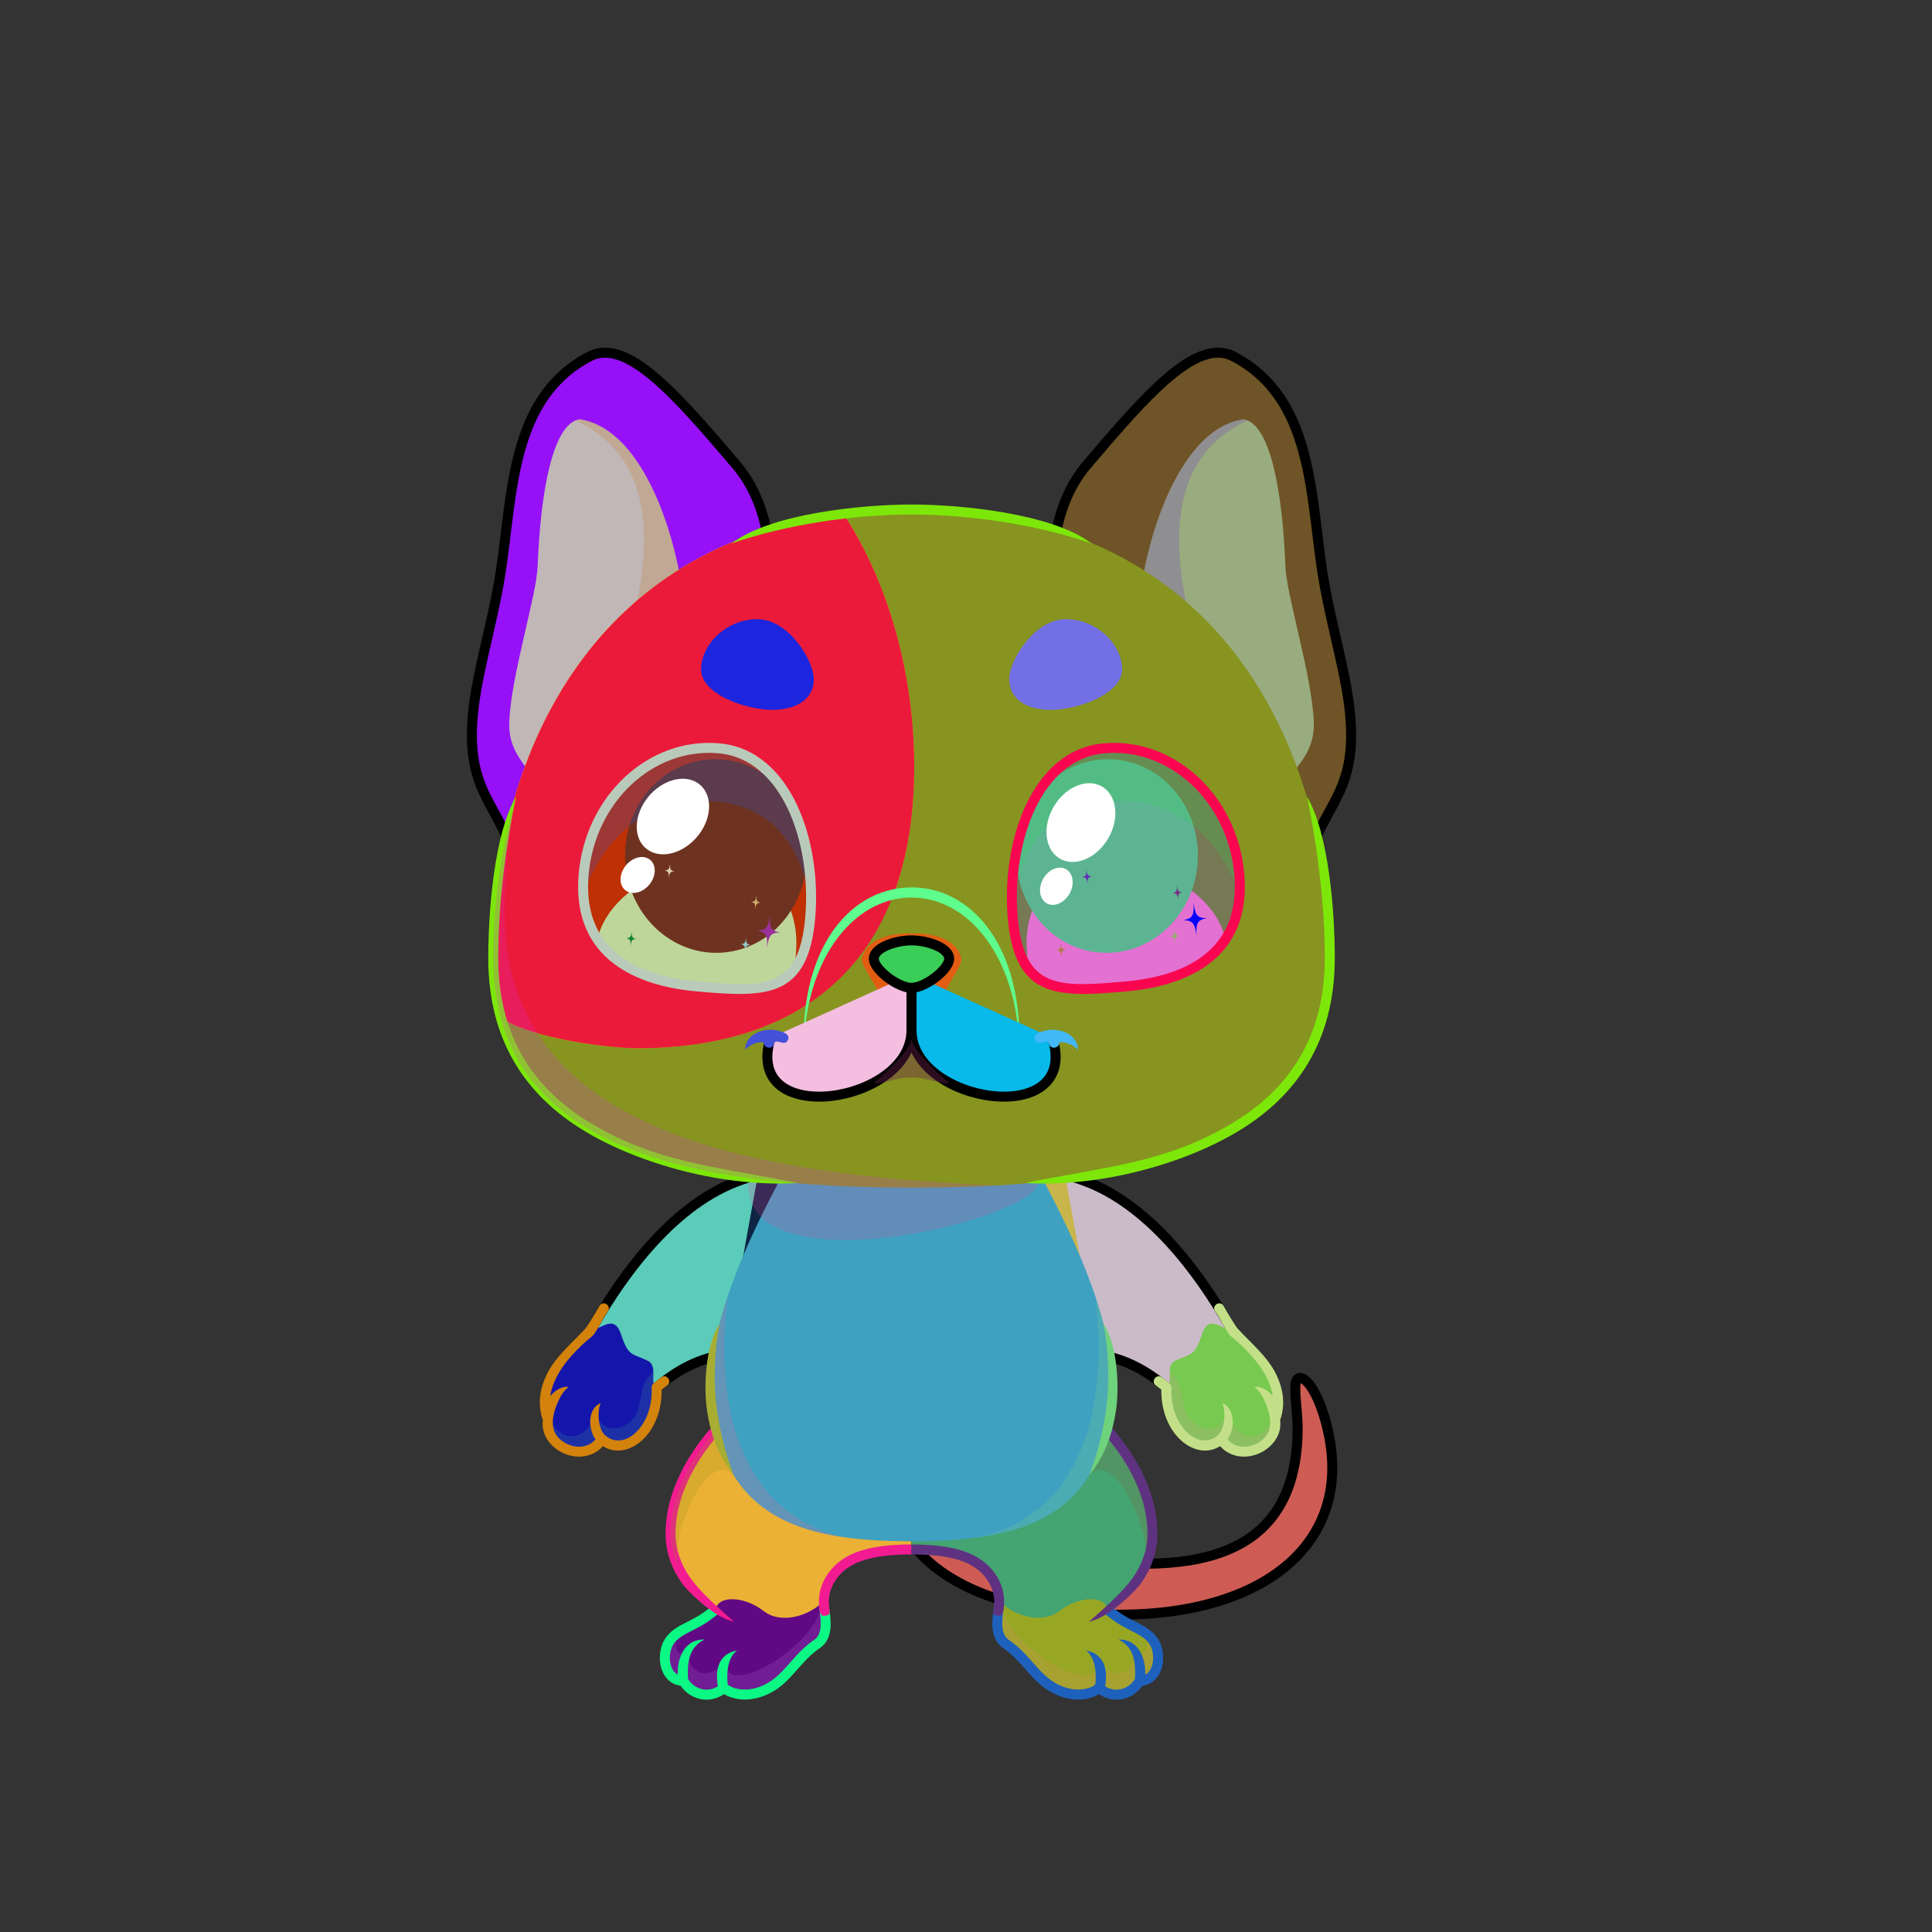 <?xml version="1.0" encoding="UTF-8"?><!DOCTYPE svg PUBLIC "-//W3C//DTD SVG 1.1//EN" "http://www.w3.org/Graphics/SVG/1.1/DTD/svg11.dtd"><!-- Creator: CorelDRAW 2018 (64-Bit) --><svg xmlns="http://www.w3.org/2000/svg" xmlns:xlink="http://www.w3.org/1999/xlink" xml:space="preserve" width="290mm" height="290mm" version="1.1" style="shape-rendering:geometricPrecision; text-rendering:geometricPrecision; image-rendering:optimizeQuality; fill-rule:evenodd; clip-rule:evenodd" viewBox="0 0 29000 29000">
 <rect x="0" y="0" width="29000" height="29000" fill="#333333" stroke="none"/>
 <defs>
  <style type="text/css">
   <![CDATA[
    .str0 {stroke:black;stroke-width:150;stroke-miterlimit:22.926}
    .str3 {stroke:black;stroke-width:150;stroke-linecap:round;stroke-linejoin:round;stroke-miterlimit:22.926}
    .str1 {stroke:black;stroke-width:150;stroke-linecap:round;stroke-linejoin:round;stroke-miterlimit:2.613}
    .str2 {stroke:black;stroke-width:150;stroke-linecap:round;stroke-linejoin:round;stroke-miterlimit:22.926}
    .fil2 {fill:none}
    .fil20 {fill:black}
    .fil23 {fill:#2B2929}
    .fil3 {fill:#FDFDFD}
    .fil34 {fill:white}
    .fil4 {fill:black;fill-rule:nonzero}
    .fil27 {fill:black;fill-rule:nonzero}
    .fil35 {fill:black;fill-rule:nonzero}
    .fil1 {fill:black;fill-opacity:0.2}
    .fil21 {fill:black;fill-opacity:0.2}
    .fil17 {fill:black;fill-opacity:0.2}
    .fil13 {fill:#A40E0D;fill-opacity:0.2}
    .fil33 {fill:black;fill-opacity:0.2}
    .fil25 {fill:black;fill-rule:nonzero;fill-opacity:0.2}
    .fil28 {fill:black;fill-opacity:0.4}
    .fil5 {fill:url(#id0)}
    .fil18 {fill:url(#id1)}
    .fil6 {fill:url(#id2)}
    .fil11 {fill:url(#id3)}
    .fil22 {fill:url(#id4)}
    .fil14 {fill:url(#id5)}
    .fil9 {fill:url(#id6)}
    .fil7 {fill:url(#id7)}
    .fil10 {fill:url(#id8)}
    .fil19 {fill:url(#id9)}
    .fil15 {fill:url(#id10)}
    .fil0 {fill:url(#id11)}
    .fil8 {fill:url(#id12)}
    .fil37 {fill:url(#id13)}
    .fil16 {fill:url(#id14)}
    .fil12 {fill:url(#id15)}
    .fil31 {fill:url(#id16)}
    .fil29 {fill:url(#id17)}
    .fil30 {fill:url(#id18)}
    .fil36 {fill:url(#id19)}
    .fil38 {fill:url(#id20)}
    .fil32 {fill:url(#id21)}
    .fil26 {fill:url(#id22);fill-rule:nonzero}
    .fil24 {fill:url(#id23);fill-rule:nonzero}
   ]]>
  </style>
  <linearGradient id="id0" gradientUnits="userSpaceOnUse" x1="11873.49" y1="21188.22" x2="11873.49" y2="24284.09">
   <stop offset="0" style="stop-opacity:1; stop-color:#ACAFB3"/>
   <stop offset="0.502" style="stop-opacity:1; stop-color:#E1E8ED"/>
   <stop offset="1" style="stop-opacity:1; stop-color:#FEFEFE"/>
  </linearGradient>
  <linearGradient id="id1" gradientUnits="userSpaceOnUse" x1="13682.26" y1="17825.02" x2="13682.26" y2="7648.1">
   <stop offset="0" style="stop-opacity:1; stop-color:#ACAFB3"/>
   <stop offset="0.251" style="stop-opacity:1; stop-color:#E1E8ED"/>
   <stop offset="1" style="stop-opacity:1; stop-color:#FEFEFE"/>
  </linearGradient>
  <linearGradient id="id2" gradientUnits="userSpaceOnUse" xlink:href="#id0" x1="15490.35" y1="21188.22" x2="15490.34" y2="24284.09">
  </linearGradient>
  <linearGradient id="id3" gradientUnits="userSpaceOnUse" x1="15840.09" y1="6555.35" x2="19136.3" y2="8966.63">
   <stop offset="0" style="stop-opacity:1; stop-color:#E1E8ED"/>
   <stop offset="1" style="stop-opacity:1; stop-color:#9D9FA3"/>
  </linearGradient>
  <linearGradient id="id4" gradientUnits="userSpaceOnUse" x1="13683.66" y1="16461.29" x2="13683.66" y2="14010.88">
   <stop offset="0" style="stop-opacity:1; stop-color:#CED4D8"/>
   <stop offset="0.459" style="stop-opacity:1; stop-color:#AAB1B5"/>
   <stop offset="1" style="stop-opacity:1; stop-color:#E4EAEF"/>
  </linearGradient>
  <linearGradient id="id5" gradientUnits="userSpaceOnUse" x1="7098.25" y1="11137.29" x2="11634.34" y2="7040.04">
   <stop offset="0" style="stop-opacity:1; stop-color:#423F3D"/>
   <stop offset="1" style="stop-opacity:1; stop-color:#9D9FA3"/>
  </linearGradient>
  <linearGradient id="id6" gradientUnits="userSpaceOnUse" xlink:href="#id0" x1="13681.92" y1="17674.47" x2="13681.92" y2="23134.87">
  </linearGradient>
  <linearGradient id="id7" gradientUnits="userSpaceOnUse" xlink:href="#id0" x1="16681.07" y1="17708.66" x2="16681.07" y2="20937.23">
  </linearGradient>
  <linearGradient id="id8" gradientUnits="userSpaceOnUse" x1="15849.33" y1="11465.91" x2="20147.12" y2="6711.42">
   <stop offset="0" style="stop-opacity:1; stop-color:#ACAFB3"/>
   <stop offset="0.329" style="stop-opacity:1; stop-color:#E1E8ED"/>
   <stop offset="1" style="stop-opacity:1; stop-color:#FEFEFE"/>
  </linearGradient>
  <linearGradient id="id9" gradientUnits="userSpaceOnUse" xlink:href="#id5" x1="8174.92" y1="14540.3" x2="12928.98" y2="8901.54">
  </linearGradient>
  <linearGradient id="id10" gradientUnits="userSpaceOnUse" xlink:href="#id3" x1="11177.16" y1="9610.48" x2="8575.49" y2="5911.5">
  </linearGradient>
  <linearGradient id="id11" gradientUnits="userSpaceOnUse" xlink:href="#id0" x1="16733.4" y1="24237" x2="16733.4" y2="20682.61">
  </linearGradient>
  <linearGradient id="id12" gradientUnits="userSpaceOnUse" xlink:href="#id0" x1="10893.24" y1="17611.85" x2="10466.36" y2="21042.16">
  </linearGradient>
  <linearGradient id="id13" gradientUnits="userSpaceOnUse" x1="11970.85" y1="14039.2" x2="8997.24" y2="13779.04">
   <stop offset="0" style="stop-opacity:1; stop-color:#61E08D"/>
   <stop offset="0.502" style="stop-opacity:1; stop-color:#79EFCE"/>
   <stop offset="1" style="stop-opacity:1; stop-color:#61E08D"/>
  </linearGradient>
  <linearGradient id="id14" gradientUnits="userSpaceOnUse" x1="7642.07" y1="8524.78" x2="10256.88" y2="10171.28">
   <stop offset="0" style="stop-opacity:1; stop-color:#FFCDC4"/>
   <stop offset="1" style="stop-opacity:1; stop-color:#FF745C"/>
  </linearGradient>
  <linearGradient id="id15" gradientUnits="userSpaceOnUse" xlink:href="#id14" x1="19722.45" y1="8524.78" x2="17107.64" y2="10171.28">
  </linearGradient>
  <linearGradient id="id16" gradientUnits="userSpaceOnUse" xlink:href="#id13" x1="15392.47" y1="14039.2" x2="18366.08" y2="13779.04">
  </linearGradient>
  <linearGradient id="id17" gradientUnits="userSpaceOnUse" x1="13257.82" y1="14115.18" x2="13257.82" y2="14827.82">
   <stop offset="0" style="stop-opacity:1; stop-color:#545454"/>
   <stop offset="1" style="stop-opacity:1; stop-color:#2E2E2E"/>
  </linearGradient>
  <linearGradient id="id18" gradientUnits="userSpaceOnUse" x1="17209.07" y1="14768.83" x2="16517.73" y2="11248.35">
   <stop offset="0" style="stop-opacity:1; stop-color:#3DCF88"/>
   <stop offset="1" style="stop-opacity:1; stop-color:#084609"/>
  </linearGradient>
  <linearGradient id="id19" gradientUnits="userSpaceOnUse" xlink:href="#id18" x1="10154.25" y1="14768.83" x2="10845.59" y2="11248.35">
  </linearGradient>
  <linearGradient id="id20" gradientUnits="userSpaceOnUse" x1="10554.48" y1="11414.61" x2="10932.42" y2="14284.26">
   <stop offset="0" style="stop-opacity:1; stop-color:black"/>
   <stop offset="0.51" style="stop-opacity:1; stop-color:#00224F"/>
   <stop offset="1" style="stop-opacity:1; stop-color:#008266"/>
  </linearGradient>
  <linearGradient id="id21" gradientUnits="userSpaceOnUse" xlink:href="#id20" x1="16808.84" y1="11414.61" x2="16430.9" y2="14284.26">
  </linearGradient>
  <linearGradient id="id22" gradientUnits="userSpaceOnUse" x1="18257.96" y1="13801.17" x2="15719.97" y2="12495.27">
   <stop offset="0" style="stop-opacity:1; stop-color:black"/>
   <stop offset="1" style="stop-opacity:1; stop-color:#706C68"/>
  </linearGradient>
  <linearGradient id="id23" gradientUnits="userSpaceOnUse" x1="9457.79" y1="13981.89" x2="11293.28" y2="12314.55">
   <stop offset="0" style="stop-opacity:1; stop-color:black"/>
   <stop offset="1" style="stop-opacity:1; stop-color:#403E3C"/>
  </linearGradient>
 </defs>
 <g id="Tail">
  <g id="_2505852568944">
   <path class="fil0" d="M13520.58 22865.39c251.91,647.26 1072.2,1100.69 1928.11,1248.84 2962.88,512.88 4873.61,-628.4 4503.78,-2543.41 -124.21,-643.2 -373.32,-966.12 -476.01,-872.19 -77.47,70.86 3.38,461.28 2.02,748.84 -11.45,2415.13 -2375.07,2050.76 -3619.02,1936.51 -541.66,-49.75 -1039.26,-1148.17 -1452.7,-1217.09 -413.45,-68.92 -1138.08,51.24 -886.18,698.5z" style="fill:#07f586"/>
   <path class="fil1" d="M15847.12 24174.05c1355.5,172.21 2462.7,-17.1 3191.72,-474.46 -779.25,190.49 -1591.25,283.31 -1975.71,144.71 -51.94,-18.73 -310.45,-186.62 -667.47,-409.61 -192.6,-16.69 -373.98,-35.81 -536.2,-50.71 -336.05,-30.86 -655.11,-465.32 -947.67,-807.2 -376.34,-191.23 -732.99,-342.7 -1003.94,-396.96 -288.22,65.47 -522.47,245.91 -410.52,618.01 8.29,22.09 16.56,44.15 26.18,67.56 266.09,647.24 1146.38,1031.64 2036.78,1248.84 94.34,23.01 190.08,42.78 286.83,59.82z" style="fill:#edd149"/>
   <path class="fil2 str0" d="M13520.58 22865.39c251.91,647.26 1072.2,1100.69 1928.11,1248.84 2962.88,512.88 4873.61,-628.4 4503.78,-2543.41 -124.21,-643.2 -373.32,-966.12 -476.01,-872.19 -77.47,70.86 3.38,461.28 2.02,748.84 -11.45,2415.13 -2375.07,2050.76 -3619.02,1936.51 -541.66,-49.75 -1039.26,-1148.17 -1452.7,-1217.09 -413.45,-68.92 -1138.08,51.24 -886.18,698.5z" style="fill:#ce5c54"/>
  </g>
 </g>
 <g id="Feet">
  <g id="_2505852567856">
   <g>
    <path class="fil3" d="M17106.56 25229.69c-123.56,214.04 -403.48,285.33 -610.7,105.88 -70.65,70.23 -276.52,145.76 -526.32,65.76 -409.3,-131.09 -507.45,-461.77 -850.73,-710.04 -220.49,-159.47 -124.1,-477.15 -113.63,-668.35 363.68,340.29 782.66,-165.21 1075.55,-247.93 373.84,-101.68 736.94,157.82 534.63,412.54 198.78,95.76 519.95,237.68 672.68,411.38 168.78,191.96 120.75,630.76 -181.48,630.76z" style="fill:#98a723"/>
    <path class="fil1" d="M17106.56 25229.69c-123.56,214.04 -403.48,285.33 -610.7,105.88 -70.65,70.23 -276.52,145.76 -526.32,65.76 -409.3,-131.09 -517.48,-492.65 -871.1,-725.96 -156.13,-103.02 -135.21,-387.74 -102.98,-573.56 17.85,-13.98 36.32,-26.67 55.45,-37.83 -59.89,533.31 1444.97,1527.91 1433.56,860.23 213.34,341.57 595.64,186.16 544.41,-150.27 126.71,133.91 271.29,-14.39 142.78,-274 182.48,62.12 215.54,288.03 209.67,440.56 -17.28,153.49 -106.7,289.19 -274.77,289.19z" style="fill:#e48b70"/>
    <path class="fil4" d="M16703.49 24128.28c-31.71,-26.53 -78.94,-22.34 -105.47,9.37 -26.53,31.71 -22.34,78.94 9.37,105.47 143.13,119.49 265.97,181.45 373.06,235.47 99.11,49.99 183.3,92.46 251.34,169.85 80.91,92.01 97.3,255.88 55.21,369.54 -18.07,48.79 -48.88,94.04 -96.26,117.9 7.55,-268.78 -114.77,-534.12 -402.24,-526.25 186.74,95.17 268.32,253.8 247.69,592.25 -49.04,79.15 -127.69,137.43 -219.87,155.2 -79.73,15.37 -160.2,-1.74 -228.24,-45.5 38.29,-218.05 10.29,-483.64 -289.14,-537.54 139.24,98.32 162.69,330.02 141.92,510.69 -31.45,29.61 -97.92,60.43 -188.69,71.77 -74.89,9.35 -163.69,4.41 -259.78,-26.36 -221.4,-70.9 -352.35,-219.57 -489.63,-375.44 -103.47,-117.46 -210.28,-238.74 -362.43,-341.44 -56.89,-38.4 -82.67,-102.53 -91.71,-176.23 -10.43,-85.02 -0.14,-183.4 13.84,-274.46 14.63,-97.52 -130.16,-118.86 -144.78,-21.39 -15.59,101.48 -30.44,211.56 -17.88,314.01 13.96,113.78 57.62,215.39 156.75,282.29 136.05,91.83 236.45,205.83 333.71,316.24 151.08,171.53 295.19,335.14 556.43,418.8 119.65,38.32 230.28,44.46 323.64,32.8 92.59,-11.56 170.46,-41.41 225.37,-75.73 103.09,69.99 225.69,98.3 348.74,74.57 124.29,-23.96 233.03,-98.13 304.52,-201.86 136.16,-15.63 232.21,-107.3 278.66,-232.76 61.19,-165.25 34.13,-386.54 -83.33,-520.12 -86.71,-98.62 -183.05,-147.23 -296.46,-204.43 -99.73,-50.31 -214.13,-108.01 -344.34,-216.71z" style="fill:#1d61bd"/>
   </g>
   <g>
    <path class="fil3" d="M10257.28 25229.69c123.56,214.04 403.48,285.33 610.7,105.88 70.65,70.23 276.52,145.76 526.32,65.76 409.3,-131.09 507.45,-461.77 850.73,-710.04 220.49,-159.47 124.1,-477.15 113.63,-668.35 -363.68,340.29 -782.66,-165.21 -1075.55,-247.93 -373.84,-101.68 -736.94,157.82 -534.63,412.54 -198.78,95.76 -519.95,237.68 -672.68,411.38 -168.78,191.96 -120.75,630.76 181.48,630.76z" style="fill:#610984"/>
    <path class="fil1" d="M10257.28 25229.69c123.56,214.04 403.48,285.33 610.7,105.88 70.65,70.23 276.52,145.76 526.32,65.76 409.3,-131.09 517.48,-492.65 871.1,-725.96 156.13,-103.02 135.21,-387.74 102.98,-573.56 -17.85,-13.98 -36.32,-26.67 -55.45,-37.83 59.89,533.31 -1444.97,1527.91 -1433.56,860.23 -213.34,341.57 -595.64,186.16 -544.41,-150.27 -126.71,133.91 -271.29,-14.39 -142.78,-274 -182.48,62.12 -215.54,288.03 -209.67,440.56 17.28,153.49 106.7,289.19 274.77,289.19z" style="fill:#b36ed6"/>
    <path class="fil4" d="M10660.35 24128.28c31.71,-26.53 78.94,-22.34 105.47,9.37 26.53,31.71 22.34,78.94 -9.37,105.47 -143.13,119.49 -265.97,181.45 -373.06,235.47 -99.11,49.99 -183.3,92.46 -251.34,169.85 -80.91,92.01 -97.3,255.88 -55.21,369.54 18.07,48.79 48.88,94.04 96.26,117.9 -7.55,-268.78 114.77,-534.12 402.24,-526.25 -186.74,95.17 -268.32,253.8 -247.69,592.25 49.04,79.15 127.69,137.43 219.87,155.2 79.73,15.37 160.2,-1.74 228.24,-45.5 -38.29,-218.05 -10.29,-483.64 289.14,-537.54 -139.24,98.32 -162.69,330.02 -141.92,510.69 31.45,29.61 97.92,60.43 188.69,71.77 74.89,9.35 163.69,4.41 259.78,-26.36 221.4,-70.9 352.35,-219.57 489.63,-375.44 103.47,-117.46 210.28,-238.74 362.43,-341.44 56.89,-38.4 82.67,-102.53 91.71,-176.23 10.43,-85.02 0.14,-183.4 -13.84,-274.46 -14.63,-97.52 130.16,-118.86 144.78,-21.39 15.59,101.48 30.44,211.56 17.88,314.01 -13.96,113.78 -57.62,215.39 -156.75,282.29 -136.05,91.83 -236.45,205.83 -333.71,316.24 -151.08,171.53 -295.19,335.14 -556.43,418.8 -119.65,38.32 -230.28,44.46 -323.64,32.8 -92.59,-11.56 -170.46,-41.41 -225.37,-75.73 -103.09,69.99 -225.69,98.3 -348.74,74.57 -124.29,-23.96 -233.03,-98.13 -304.52,-201.86 -136.16,-15.63 -232.21,-107.3 -278.66,-232.76 -61.19,-165.25 -34.13,-386.54 83.33,-520.12 86.71,-98.62 183.05,-147.23 296.46,-204.43 99.73,-50.31 214.13,-108.01 344.34,-216.71z" style="fill:#0cf884"/>
   </g>
  </g>
 </g>
 <g id="Legs">
  <g id="_2505852563536">
   <g>
    <path class="fil5" d="M13681.92 23259.3c-427.66,0 -1377.01,182.49 -1321.36,776.1 -214.87,221.86 -637.04,349.26 -895.5,148.38 -312.37,-242.78 -712.13,-231.34 -719.72,-12.18 -370.09,-264.31 -678.95,-700.61 -680.26,-1145.2 -2.54,-860.67 666.02,-1598.77 968.73,-1838.18 621.48,859.57 1470.39,1269.07 2648.11,1328.08l0 743z" style="fill:#ebb135"/>
    <path class="fil4" d="M12374.19 24253.86c-61.92,5.19 -73.8,-65.98 -79.72,-153.93 -7.91,-117.52 3.98,-261.03 93.95,-416.86 0.83,-1.44 1.71,-2.83 2.62,-4.19 99.87,-170.79 246.56,-295.9 460.28,-378.09 207.63,-79.84 477.91,-118.36 830.6,-118.36l0 150c-335.21,0 -588.14,35.09 -777.28,107.82 -179.67,69.09 -302.18,172.95 -384.62,313.95 -0.66,1.3 -1.36,2.59 -2.1,3.87 -66.95,115.97 -86.11,244.24 -75.03,331.54 8.67,68.26 9.75,89.53 10.95,105.24 3.7,48.36 -43.74,56 -79.65,59.01zm-1295.98 -3005.54c-175.81,139.56 -477.15,451.15 -691.77,858.41 -143.68,272.62 -247.63,587.31 -246.65,919.67 0.71,244.76 86.82,463.8 217.71,652.31 154.83,222.98 454.47,481.51 660.16,663.76 -305.46,-60.86 -713.14,-477.32 -783.2,-578.22 -146.74,-211.34 -243.27,-458.73 -244.09,-737.85 -1.07,-359.93 110.06,-697.96 263.65,-989.39 226.43,-429.66 547.13,-759.98 733.5,-907.38l46.29 58.59 44.38 60.1 0.02 0z" style="fill:#f31b92"/>
    <path class="fil1" d="M10172.23 23490.47c-67.26,-148.73 -106.68,-305.87 -107.15,-464.07 -2.29,-775.52 540.27,-1451.46 869.11,-1752.78l157.05 727.06c-26.43,47.89 -52.85,95.78 -79.28,143.67 -387.48,-413.26 -946.79,878.84 -839.73,1346.12z" style="fill:#8c9414"/>
   </g>
   <g>
    <path class="fil6" d="M13681.92 23259.3c427.66,0 1377.01,182.49 1321.36,776.1 214.87,221.86 637.04,349.26 895.5,148.38 312.37,-242.78 712.13,-231.34 719.72,-12.18 370.09,-264.31 678.95,-700.61 680.26,-1145.2 2.54,-860.67 -666.02,-1598.77 -968.73,-1838.18 -621.48,859.57 -1470.39,1269.07 -2648.11,1328.08l0 743z" style="fill:#44a472"/>
    <path class="fil1" d="M17191.61 23490.47c67.26,-148.73 106.68,-305.87 107.15,-464.07 2.29,-775.52 -540.27,-1451.46 -869.11,-1752.78l-157.05 727.06c26.43,47.89 52.85,95.78 79.28,143.67 387.48,-413.26 946.79,878.84 839.73,1346.12z" style="fill:#915531"/>
    <path class="fil4" d="M14989.65 24253.86c61.92,5.19 73.8,-65.98 79.72,-153.93 7.91,-117.52 -3.98,-261.03 -93.95,-416.86 -0.83,-1.44 -1.71,-2.83 -2.62,-4.19 -99.87,-170.79 -246.56,-295.9 -460.28,-378.09 -207.63,-79.84 -477.91,-118.36 -830.6,-118.36l0 150c335.21,0 588.14,35.09 777.28,107.82 179.67,69.09 302.18,172.95 384.62,313.95 0.66,1.3 1.36,2.59 2.1,3.87 66.95,115.97 86.11,244.24 75.03,331.54 -8.67,68.26 -9.75,89.53 -10.95,105.24 -3.7,48.36 43.74,56 79.65,59.01zm1295.98 -3005.54c175.81,139.56 477.15,451.15 691.77,858.41 143.68,272.62 247.63,587.31 246.65,919.67 -0.71,244.76 -86.82,463.8 -217.71,652.31 -154.83,222.98 -454.47,481.51 -660.16,663.76 305.46,-60.86 713.14,-477.32 783.2,-578.22 146.74,-211.34 243.27,-458.73 244.09,-737.85 1.07,-359.93 -110.06,-697.96 -263.65,-989.39 -226.43,-429.66 -547.13,-759.98 -733.5,-907.38l-46.29 58.59 -44.38 60.1 -0.02 0z" style="fill:#5f3281"/>
   </g>
  </g>
 </g>
 <g id="Body">
  <g id="_2505852554064">
   <g>
    <g>
     <path class="fil7" d="M16231.2 17708.66c1006.56,345.42 1818.61,1401.79 2256.58,2165.43 288.88,503.69 -636.05,1265.03 -911.19,1013.52 -627.05,-573.17 -1208.37,-619.78 -1688.45,-542.15 -741.88,119.97 -1352.69,-1920.87 -930.81,-2545.29 421.91,-21.63 933.51,-40.49 1273.87,-91.51z" style="fill:#c8b64c"/>
     <path class="fil1" d="M17511.96 20830.3c-602.27,-518.8 -1160.28,-559.8 -1623.82,-484.84 -171.07,27.66 -335.13,-59.69 -481.2,-217.95 -325.13,-471.76 752.73,-1097.7 1038.62,-655.88 261.31,403.84 734.1,847.76 1111.39,1126.01 -1.79,93.3 16.27,193.39 -44.96,232.66l0 -0.01 -0.03 0.01z" style="fill:#4a0082"/>
     <path class="fil2 str1" d="M16476.95 20332.96c340.18,46.54 711.15,199.54 1099.64,554.65 275.13,251.49 1152.89,-508.63 864.02,-1012.31 -437.96,-763.63 -1202.86,-1821.23 -2209.41,-2166.64 -90.05,-30.9 -171.83,-58.83 -246.03,-84.05" style="fill:#cbbbc9"/>
    </g>
    <g>
     <path class="fil3" d="M17500.83 20836.37c-31.01,671.59 506.32,1058.8 828,765.31 253.5,397.35 884.17,103.39 809.26,-292.5 203.13,-535.14 -266.24,-1035.76 -634.19,-1325.08 -198.11,-64.5 -364.18,-247.68 -461.85,44.06 -113.97,340.43 -156.85,278.81 -402.23,397.75 -163.53,79.26 -10.67,351.89 -138.99,410.46z" style="fill:#78c94f"/>
     <path class="fil1" d="M17500.83 20836.37c-31.01,671.59 506.32,1058.8 828,765.31 341.06,429.25 911,23.85 753.65,-292.7 -65.31,297.19 -520.59,407.83 -657.17,-118.23 -113.25,412.02 -522.03,237.66 -614.7,26.73 -95.14,-216.58 -44.81,-462.8 -253.66,-619.84 -1.8,93.31 16.28,193.4 -44.96,232.65l-0.16 0.1 -0.17 0.11c-1.48,0.93 -2.97,1.82 -4.53,2.69l-0.17 0.1 -0.18 0.09 -0.14 0.09 -0.03 0.01 -0.18 0.1 -0.17 0.09 -0.18 0.09c-1.69,0.92 -3.44,1.79 -5.25,2.61z" style="fill:#de99a8"/>
     <path class="fil4" d="M17436.91 20673.48c-79.39,-58.19 -167.86,62.52 -88.48,120.7 28.24,20.69 56.25,42.36 83.3,64.61 -3.93,302.02 99.68,551.64 246.17,712.18 55.54,60.86 117.82,109.47 183.4,143.86 145.9,76.49 311.53,82.65 453.24,-7.98 209.57,238.5 583.03,191.12 784.7,-34.27 86.01,-96.11 134.73,-220.26 115.83,-356.13 82.54,-234.31 46.25,-463.42 -52.44,-673.52 -132.46,-282 -402.86,-497.73 -588.08,-703.58 -33.5,-37.22 -180.19,-286.69 -214.16,-345.48 -58.56,-79 -178.69,10.05 -120.12,89.06 35.43,47.77 75.16,120.11 111.48,186.29 6.41,11.67 81.45,153.11 123.81,187.52 201.58,163.8 430.96,392.41 551.71,649.47 38.04,80.97 65.19,164.94 76.97,250.68 -53.73,-69.19 -156.09,-151.42 -275.06,-139.39 80.64,67.61 125.53,143.46 171.18,252.76 65.8,157.59 113.11,362.41 -12.44,502.72 -141.93,158.63 -411.75,205.47 -562.48,33.5 115.64,-164.64 117.79,-464.48 -80.37,-548.33 54.53,102.27 47.95,374.07 -54.76,476.76 -86.33,86.32 -222.41,119.56 -359.87,47.5 -49.57,-25.99 -97.71,-63.9 -141.8,-112.22 -128.18,-140.48 -217.35,-364.86 -206.61,-639.48 1.55,-21.67 -6.3,-43.83 -23.35,-59.87 -36.49,-34.26 -81.32,-67.73 -121.77,-97.36z" style="fill:#c3e088"/>
    </g>
   </g>
   <g>
    <g>
     <path class="fil8" d="M11132.64 17708.66c-1006.56,345.42 -1818.61,1401.79 -2256.58,2165.43 -288.88,503.69 636.05,1265.03 911.19,1013.52 627.05,-573.17 1208.37,-619.78 1688.45,-542.15 741.88,119.97 1352.69,-1920.87 930.81,-2545.29 -421.91,-21.63 -933.51,-40.49 -1273.87,-91.51z" style="fill:#0e2546"/>
     <path class="fil1" d="M9851.88 20830.3c602.27,-518.8 1160.28,-559.8 1623.82,-484.84 171.07,27.66 335.13,-59.69 481.2,-217.95 325.13,-471.76 -752.73,-1097.7 -1038.62,-655.88 -261.31,403.84 -734.1,847.76 -1111.39,1126.01 1.79,93.3 -16.27,193.39 44.96,232.66l0 -0.01 0.03 0.01z" style="fill:#6986f3"/>
     <path class="fil2 str1" d="M10886.89 20332.96c-340.18,46.54 -711.15,199.54 -1099.64,554.65 -275.13,251.49 -1152.89,-508.63 -864.02,-1012.31 437.96,-763.63 1202.86,-1821.23 2209.41,-2166.64 90.05,-30.9 171.83,-58.83 246.03,-84.05" style="fill:#5bccb9"/>
    </g>
    <g>
     <path class="fil3" d="M9863.01 20836.37c31.01,671.59 -506.32,1058.8 -828,765.31 -253.5,397.35 -884.17,103.39 -809.26,-292.5 -203.13,-535.14 266.24,-1035.76 634.19,-1325.08 198.11,-64.5 364.18,-247.68 461.85,44.06 113.97,340.43 156.85,278.81 402.23,397.75 163.53,79.26 10.67,351.89 138.99,410.46z" style="fill:#1416ab"/>
     <path class="fil1" d="M9863.01 20836.37c31.01,671.59 -506.32,1058.8 -828,765.31 -341.06,429.25 -911,23.85 -753.65,-292.7 65.31,297.19 520.59,407.83 657.17,-118.23 113.25,412.02 522.03,237.66 614.7,26.73 95.14,-216.58 44.81,-462.8 253.66,-619.84 1.8,93.31 -16.28,193.4 44.96,232.65l0.16 0.1 0.17 0.11c1.48,0.93 2.97,1.82 4.53,2.69l0.17 0.1 0.18 0.09 0.14 0.09 0.03 0.01 0.18 0.1 0.17 0.09 0.18 0.09c1.69,0.92 3.44,1.79 5.25,2.61z" style="fill:#439c99"/>
     <path class="fil4" d="M9926.93 20673.48c79.39,-58.19 167.86,62.52 88.48,120.7 -28.24,20.69 -56.25,42.36 -83.3,64.61 3.93,302.02 -99.68,551.64 -246.17,712.18 -55.54,60.86 -117.82,109.47 -183.4,143.86 -145.9,76.49 -311.53,82.65 -453.24,-7.98 -209.57,238.5 -583.03,191.12 -784.7,-34.27 -86.01,-96.11 -134.73,-220.26 -115.83,-356.13 -82.54,-234.31 -46.25,-463.42 52.44,-673.52 132.46,-282 402.86,-497.73 588.08,-703.58 33.5,-37.22 180.19,-286.69 214.16,-345.48 58.56,-79 178.69,10.05 120.12,89.06 -35.43,47.77 -75.16,120.11 -111.48,186.29 -6.41,11.67 -81.45,153.11 -123.81,187.52 -201.58,163.8 -430.96,392.41 -551.71,649.47 -38.04,80.97 -65.19,164.94 -76.97,250.68 53.73,-69.19 156.09,-151.42 275.06,-139.39 -80.64,67.61 -125.53,143.46 -171.18,252.76 -65.8,157.59 -113.11,362.41 12.44,502.72 141.93,158.63 411.75,205.47 562.48,33.5 -115.64,-164.64 -117.79,-464.48 80.37,-548.33 -54.53,102.27 -47.95,374.07 54.76,476.76 86.33,86.32 222.41,119.56 359.87,47.5 49.57,-25.99 97.71,-63.9 141.8,-112.22 128.18,-140.48 217.35,-364.86 206.61,-639.48 -1.55,-21.67 6.3,-43.83 23.35,-59.87 36.49,-34.26 81.32,-67.73 121.77,-97.36z" style="fill:#d3820b"/>
    </g>
   </g>
   <g>
    <path class="fil9" d="M13681.92 23134.87c-1547.89,0 -2751.5,-290.59 -2992.7,-1955.85 -145.32,-1003.33 379.16,-2260.01 971.99,-3383.94 6.32,-11.98 12.67,-108.64 19.01,-120.61 634.24,80.29 1288.94,123.26 2001.7,142.31 712.76,-19.05 1367.46,-62.02 2001.7,-142.31 5.51,10.39 11.02,105.47 16.5,115.87 593.86,1125.13 1120.02,2383.95 974.5,3388.68 -241.19,1665.26 -1444.81,1955.85 -2992.7,1955.85z" style="fill:#3ea1c1"/>
    <path class="fil1" d="M12620.51 23067.29c-1015.93,-155.83 -1748.88,-628.88 -1931.29,-1888.27 -75.17,-519 28.96,-1105.79 228.98,-1706.93 -223.57,2000.42 401.77,3257.02 1702.31,3595.2z" style="fill:#fb6395"/>
    <path class="fil4" d="M11011.96 22144.35c-249.8,-320.87 -347.52,-640.99 -396.86,-954.78 -59.27,-376.93 -23.8,-997.6 184.1,-1319.31 -78.5,420.39 -93.5,905.22 -35.86,1298.21 50,340.9 103.32,571.56 248.62,975.88z" style="fill:#a6ad32"/>
    <path class="fil1" d="M14743.33 23067.29c1015.93,-155.83 1748.88,-628.88 1931.29,-1888.27 75.17,-519 -28.96,-1105.79 -228.98,-1706.93 223.57,2000.42 -401.77,3257.02 -1702.31,3595.2z" style="fill:#84d77d"/>
    <path class="fil4" d="M16351.92 22144.35c249.8,-320.87 347.52,-640.99 396.86,-954.78 59.27,-376.93 23.8,-997.6 -184.1,-1319.31 78.5,420.39 93.5,905.22 35.86,1298.21 -50,340.9 -103.32,571.56 -248.62,975.88z" style="fill:#6fd27c"/>
   </g>
  </g>
 </g>
 <g id="Head">
  <g id="_2505852610544">
   <path class="fil10" d="M19642.09 12883.48c275.18,-934.88 872.61,-1039.35 542.37,-2697.32 -102.2,-513.06 -252.07,-1063 -333.39,-1586.94 -184.48,-1188.82 -148.29,-2626.88 -1333.13,-3247.73 -561.54,-294.23 -1314.3,582.21 -2203.01,1624.88 -707.21,829.7 -474,2033.39 -599.86,2738.66 1487.97,983.59 2439.02,2184.85 3927.02,3168.45z" style="fill:#15edcf"/>
   <path class="fil11" d="M19261.32 6047.75c-172.25,-281.12 -409.27,-521.2 -743.38,-696.26 -561.53,-294.23 -1314.3,582.21 -2203.01,1624.88 -707.21,829.7 -474,2033.39 -599.86,2738.66 250.45,165.56 485.7,337.29 710.85,513.1 -144.92,-2528.14 705.89,-3507.43 1706.1,-4319.98 374.99,-304.63 736.6,-83.29 1129.3,139.6z" style="fill:#86eee1"/>
   <path class="fil2 str2" d="M19642.09 12883.48c275.18,-934.88 872.61,-1039.35 542.37,-2697.32 -102.2,-513.06 -252.07,-1063 -333.39,-1586.94 -184.48,-1188.82 -148.29,-2626.88 -1333.13,-3247.73 -561.54,-294.23 -1314.3,582.21 -2203.01,1624.88 -707.21,829.7 -474,2033.39 -599.86,2738.66 1487.97,983.59 2439.02,2184.85 3927.02,3168.45z" style="fill:#6e5426"/>
   <path class="fil12" d="M17080.67 9658.11c-69.22,-960.26 456.62,-3197.67 1584.66,-3365.29 402.98,65.59 585.61,1084.45 629.17,2208.88 17.36,448.17 402.36,1649.36 425.99,2338.04 19.08,556.13 -406.58,730.8 -473.38,1078.74 -575.25,-673.26 -871.06,-1653.72 -2166.44,-2260.37z" style="fill:#99ac7f"/>
   <path class="fil13" d="M17080.67 9658.11c-69.22,-960.26 456.62,-3197.67 1584.66,-3365.29 20.85,3.39 41.08,9.48 60.76,17.86 -1787.36,830.36 -730.92,3310.08 -578.11,4106 -180.01,-134.32 -826.36,-645.73 -1067.31,-758.57zm2191.61 2172.98c-10.75,28.06 -19.35,57.06 -25.17,87.39 -19.33,-22.63 -38.32,-45.63 -57.07,-68.92 27.64,-4.7 55.06,-10.82 82.24,-18.47z" style="fill:#6c18d6"/>
   <path class="fil14" d="M7722.43 12883.48c-275.18,-934.88 -872.61,-1039.35 -542.37,-2697.32 102.2,-513.06 252.07,-1063 333.39,-1586.94 184.48,-1188.82 148.29,-2626.88 1333.13,-3247.73 561.54,-294.23 1314.3,582.21 2203.01,1624.88 707.21,829.7 474,2033.39 599.86,2738.66 -1487.97,983.59 -2439.02,2184.85 -3927.02,3168.45z" style="fill:#df7b7e"/>
   <path class="fil15" d="M8103.2 6047.75c172.25,-281.12 409.27,-521.2 743.38,-696.26 561.53,-294.23 1314.3,582.21 2203.01,1624.88 707.21,829.7 474,2033.39 599.86,2738.66 -250.45,165.56 -485.7,337.29 -710.85,513.1 144.92,-2528.14 -705.89,-3507.43 -1706.1,-4319.98 -374.99,-304.63 -736.6,-83.29 -1129.3,139.6z" style="fill:#c6265b"/>
   <path class="fil2 str2" d="M7722.43 12883.48c-275.18,-934.88 -872.61,-1039.35 -542.37,-2697.32 102.2,-513.06 252.07,-1063 333.39,-1586.94 184.48,-1188.82 148.29,-2626.88 1333.13,-3247.73 561.54,-294.23 1314.3,582.21 2203.01,1624.88 707.21,829.7 474,2033.39 599.86,2738.66 -1487.97,983.59 -2439.02,2184.85 -3927.02,3168.45z" style="fill:#9611f8"/>
   <path class="fil16" d="M10283.85 9658.11c69.22,-960.26 -456.62,-3197.67 -1584.66,-3365.29 -402.98,65.59 -585.61,1084.45 -629.17,2208.88 -17.36,448.17 -402.36,1649.36 -425.99,2338.04 -19.08,556.13 406.58,730.8 473.38,1078.74 575.25,-673.26 871.06,-1653.72 2166.44,-2260.37z" style="fill:#c1b7b7"/>
   <path class="fil13" d="M10283.85 9658.11c69.22,-960.26 -456.62,-3197.67 -1584.66,-3365.29 -20.85,3.39 -41.08,9.48 -60.76,17.86 1787.36,830.36 730.92,3310.08 578.11,4106 180.01,-134.32 826.36,-645.73 1067.31,-758.57zm-2191.61 2172.98c10.75,28.06 19.35,57.06 25.17,87.39 19.33,-22.63 38.32,-45.63 57.07,-68.92 -27.64,-4.7 -55.06,-10.82 -82.24,-18.47z" style="fill:#bf6e0f"/>
   <path class="fil17" d="M15595.28 17767.24c-201.32,588.92 -4568.35,1613.05 -4355.85,-95.16 818.59,45.62 3658.84,-47.08 4355.85,95.16z" style="fill:#f0409d"/>
   <g>
    <path class="fil18" d="M13682.26 7648.1c4829.98,0 6278.34,3855.31 6278.34,6731.06 0,3211.25 -3855.09,3445.86 -6278.34,3445.86 -3327.15,0 -6278.34,-570.11 -6278.34,-3445.86 0,-2875.75 1448.36,-6731.06 6278.34,-6731.06z" style="fill:#879420"/>
    <path class="fil19" d="M7488.71 15260.89c-70.83,-266.66 -108.35,-559.82 -108.35,-882.41 0,-2663.26 1246.02,-6165.75 5276.21,-6671.99 689.36,1046.26 1066.97,2423.62 1066.97,3803.47 0,696.51 -96.29,1306.83 -280.19,1831.19 -660.46,118.24 -1209.99,730.4 -1347.66,1750.93 -667.18,428.76 -1521.87,643.27 -2531.12,643.27 -388.7,0 -1583.36,-134.33 -2075.86,-474.46z" style="fill:#c3e604"/>
    <path class="fil2" d="M7488.71 15260.89c-70.83,-266.66 -108.35,-559.82 -108.35,-882.41 0,-2663.26 1246.02,-6165.75 5276.21,-6671.99 689.36,1046.26 1066.97,2423.62 1066.97,3803.47 0,2815.95 -1571.7,4225.39 -4158.97,4225.39 -388.7,0 -1583.36,-134.33 -2075.86,-474.46z" style="fill:#eb1a3a"/>
    <path class="fil4" d="M13682.26 7573.1c743.11,0 2112.81,133.97 2702.1,584.84 -814.96,-284.6 -1838.65,-434.84 -2702.1,-434.84 -863.45,0 -1887.14,150.24 -2702.1,434.84 589.29,-450.87 1958.99,-584.84 2702.1,-584.84zm6353.34 6806.06c0,1264.33 -583.6,2076.22 -1443.33,2596.75 -817.91,495.21 -2081.36,849.01 -3206.73,781.4 1229.61,-250.88 2115.92,-295.52 3129.39,-909.14 816.45,-494.33 1370.67,-1266.14 1370.67,-2469.01 0,-808.43 -111.58,-1674.69 -266.47,-2420.46 328.24,556.23 416.47,1727.42 416.47,2420.46zm-12706.68 0c0,1264.33 583.6,2076.22 1443.33,2596.75 817.91,495.21 2081.36,849.01 3206.73,781.4 -1229.61,-250.88 -2115.92,-295.52 -3129.39,-909.14 -816.45,-494.33 -1370.67,-1266.14 -1370.67,-2469.01 0,-808.43 111.58,-1674.69 266.47,-2420.46 -328.24,556.23 -416.47,1727.42 -416.47,2420.46z" style="fill:#7de709"/>
    <path class="fil20" d="M12068.65 15378.49c73.51,-1321.93 788.58,-2058.46 1613.61,-2058.46 825.03,0 1540.1,736.53 1613.61,2058.46 1.23,14.03 -18.3,20.93 -20.78,0.25 -141.05,-1172.75 -818.45,-1906.34 -1592.83,-1906.34 -774.38,0 -1451.78,733.59 -1592.83,1906.34 -2.48,20.68 -22.01,13.78 -20.78,-0.25z" style="fill:#5efd8d"/>
    <path class="fil21" d="M14987.03 17792.76c-458.3,25.64 -901.42,32.26 -1304.77,32.26 -3327.15,0 -6278.34,-570.11 -6278.34,-3445.86 0,-738.24 95.8,-1540.98 319.4,-2326.54 -103.53,558.24 -150.07,1115.65 -150.07,1644.6 0,3038.57 3118.28,3836.21 6633.82,4056.33 247.5,15.5 509.23,29.5 779.96,39.21z" style="fill:#df28ea"/>
    <path class="fil22" d="M13276.92 15360.36c-164.19,847.52 -846.7,1042.03 -1235.62,1076.63 214.15,30.48 883.15,101.47 1281.77,-318.88 398.62,-420.35 360.1,-367.11 359.19,-509.52 -0.91,-142.41 -0.33,-1596.6 -0.33,-1596.6 0,0 -634.29,-40.18 -742.43,363.45 -42.87,160.02 417.5,571.52 337.42,984.92zm813.48 0c164.19,847.52 846.7,1042.03 1235.62,1076.63 -214.15,30.48 -883.15,101.47 -1281.77,-318.88 -398.62,-420.35 -360.1,-367.11 -359.19,-509.52 0.91,-142.41 0.33,-1596.6 0.33,-1596.6 0,0 634.29,-40.18 742.43,363.45 42.87,160.02 -417.5,571.52 -337.42,984.92z" style="fill:#e25d12"/>
    <path class="fil23" d="M15776.38 10655.61c383.55,0 1066.83,-231.15 1066.83,-607.08 0,-375.93 -378.47,-754.4 -845.84,-754.4 -469.91,0 -848.38,617.24 -848.38,901.72 0,284.49 241.31,459.75 627.4,459.75l-0.01 0.01z" style="fill:#736fe5"/>
    <path class="fil23" d="M11590.35 10655.61c-386.09,0 -1066.83,-231.15 -1066.83,-607.08 0,-375.93 378.47,-754.4 845.84,-754.4 467.37,0 845.84,617.24 845.84,901.72 0,284.49 -241.31,459.75 -624.86,459.75l0.01 0.01z" style="fill:#1d26de"/>
   </g>
   <g>
    <path class="fil24" d="M11889.69 13785.61c-89.8,24.52 -231.19,-102.1 -423.35,-266.92 -771.1,-661.47 -1816.52,-966.43 -2661.58,-177.9 602.42,-1256.83 2130.9,-976.48 2834.87,77.02 74.93,95.91 132.18,193.85 231.18,233.9 38.88,15.74 137.56,101.48 18.88,133.9z" style="fill:#9350fc"/>
    <path class="fil25" d="M10934.54 11480.16c213.54,210.25 578.26,495.54 642.95,1193.85 11.94,128.95 334.25,137.48 322.79,-20.57 -41.01,-565.01 -691.77,-1243.29 -965.74,-1173.28z" style="fill:#a71b5f"/>
   </g>
   <g>
    <path class="fil26" d="M15474.81 13785.61c89.8,24.52 231.19,-102.1 423.35,-266.92 771.1,-661.47 1816.52,-966.43 2661.58,-177.9 -602.42,-1256.83 -2130.9,-976.48 -2834.87,77.02 -74.93,95.91 -132.18,193.85 -231.18,233.9 -38.88,15.74 -137.56,101.48 -18.88,133.9z" style="fill:#8dbfc5"/>
    <path class="fil25" d="M16429.98 11480.16c-213.54,210.25 -578.26,495.54 -642.95,1193.85 -11.94,128.95 -334.25,137.48 -322.79,-20.57 41.01,-565.01 691.77,-1243.29 965.74,-1173.28z" style="fill:#afe1a0"/>
   </g>
   <g>
    <path class="fil2 str3" d="M15798.99 15580.27c417.39,1375.93 -2116.5,986.24 -2116.5,-114.09 0,-254.86 -0.57,-540.41 -0.57,-843.23" style="fill:#08b9e9"/>
    <path class="fil2 str3" d="M11564.85 15580.27c-417.39,1375.93 2116.5,986.24 2116.5,-114.09 0,-254.86 0.57,-540.41 0.57,-843.23" style="fill:#f4bee0"/>
    <path class="fil27" d="M11640.28 15637.17c-9.97,3.62 -17.41,15.49 -22.58,34.52 -10.84,39.96 -52.03,63.57 -91.99,52.73 -26.15,-7.09 -52.7,-27.12 -59.78,-51.35 19.88,-65.79 -215.01,-14.67 -278.08,88.91 -17.44,-141.79 131.52,-304.46 381.34,-305.58 73.37,-0.32 323.53,40.4 253.89,160.65 -47.61,82.19 -126.01,-0.55 -182.8,20.12z" style="fill:#4352d9"/>
    <path class="fil27" d="M15724.24 15637.17c9.97,3.62 17.41,15.49 22.58,34.52 10.84,39.96 52.03,63.57 91.99,52.73 26.15,-7.09 52.7,-27.12 59.78,-51.35 -19.88,-65.79 215.01,-14.67 278.08,88.91 17.44,-141.79 -131.52,-304.46 -381.34,-305.58 -73.37,-0.32 -323.53,40.4 -253.89,160.65 47.61,82.19 126.01,-0.55 182.8,20.12z" style="fill:#42b8f7"/>
    <path class="fil28" d="M13682.26 16172.15c-254.01,0 -480.75,126.69 -569.41,81.77 142.78,-100.43 525.45,-467.31 569.41,-645.33 43.96,178.02 426.63,544.9 569.41,645.33 -88.66,44.92 -315.4,-81.77 -569.41,-81.77z" style="fill:#69214b"/>
   </g>
   <path class="fil29 str3" d="M13681.93 14115.18c-246.79,0 -590.48,117.89 -564.03,293.88 24.26,161.42 364.96,418.76 564.03,418.76 199.07,0 539.77,-257.34 564.03,-418.76 26.45,-175.99 -317.24,-293.88 -564.03,-293.88z" style="fill:#3acd58"/>
  </g>
 </g>
 <g id="Eyes">
  <g id="_2505852605424">
   <path class="fil30" d="M16886.97 14808.04c1021.02,-89.33 1814.78,-549.75 1715.56,-1683.88 -99.23,-1134.13 -1007.37,-1981.11 -2028.39,-1891.78 -1021.03,89.32 -1471.6,1412.15 -1372.38,2546.28 99.22,1134.13 664.18,1118.71 1685.21,1029.38z" style="fill:#757954"/>
   <path class="fil31" d="M17436.38 14715.72c411.72,-108.5 942.8,-453.45 957.8,-615.48 -95.29,-464.65 -562.18,-856.11 -1014.99,-997.32 -544.58,-169.82 -1041.86,62.43 -1704.81,149.15 -311.98,600.75 -285.99,864 -231.54,1301.14 31.06,249.33 382.22,271.78 678.69,288.02 438.29,-41.83 876.56,-83.67 1314.85,-125.51z" style="fill:#e371d1"/>
   <path class="fil32" d="M16809.72 11409.38c-743.98,-106.71 -1432.9,452.11 -1537.22,1247.53 -105.37,795.51 413.95,1526.88 1157.84,1632.55 743.99,106.71 1432.9,-452.11 1537.22,-1247.53 104.33,-795.42 -413.95,-1526.88 -1157.84,-1632.55z" style="fill:#5cb493"/>
   <path class="fil33" d="M16632.8 12030.38c1928.79,-168.75 2068.95,2227.91 1969.73,1093.78 -99.23,-1134.13 -1007.37,-1981.11 -2028.39,-1891.78 -1021.03,89.32 -1471.6,1412.15 -1372.38,2546.28 99.22,1134.13 -497.75,-1579.53 1431.04,-1748.28z" style="fill:#2cdd4a"/>
   <path class="fil34" d="M17710.02 14043.29c-65.39,-0.94 -75.44,-22.15 -86.41,-101.92 2.85,80.48 -3.17,103.09 -67.4,115.38 65.39,0.94 75.26,22.35 86.42,102.11 -3.04,-80.47 3.15,-103.28 67.39,-115.57z" style="fill:#99ae75"/>
   <path class="fil34" d="M18112.66 13781.9c-148.77,-1.74 -171.99,-50.31 -196.37,-232.62 6.6,183.87 -7.84,235.73 -154.04,263.27 148.86,2.79 172.08,51.35 197.42,232.53 -7.56,-182.74 6.88,-234.59 152.99,-263.18z" style="fill:#0002fc"/>
   <path class="fil34" d="M17751.96 13391.93c-65.4,-0.6 -75.69,-21.83 -86.92,-102.01 3.9,80.82 -2.54,103.52 -66.84,115.47 65.49,1.64 75.78,22.88 85.87,102.1 -2.77,-79.86 3.68,-102.56 67.89,-115.56z" style="fill:#792f82"/>
   <path class="fil34" d="M16003.53 14253.56c-65.49,-1.64 -75.78,-22.88 -85.87,-102.1 2.77,79.86 -3.68,102.56 -67.89,115.56 65.4,0.6 75.69,21.83 86.92,102.01 -3.91,-80.82 2.54,-103.52 66.84,-115.47z" style="fill:#b3784f"/>
   <path class="fil34" d="M16392.46 13153.4c-65.4,-0.61 -75.69,-21.84 -85.78,-101.06 2.77,79.86 -3.68,102.56 -67.98,114.51 65.49,1.65 75.78,22.88 86.92,102.01 -3.81,-79.77 2.63,-102.47 66.84,-115.46z" style="fill:#6030b9"/>
   <circle class="fil34" transform="matrix(1.079 -2.428 1.92 0.668 16225.2 12347.3)" r="234.72"/>
   <circle class="fil34" transform="matrix(0.483 -1.151 0.926 0.306 15856.2 13303.1)" r="234.72"/>
   <path class="fil35" d="M16880.52 14733.33c986.69,-86.32 1742.25,-517.41 1647.3,-1602.72 -47.95,-548.03 -290.86,-1026.24 -644.79,-1356.35 -351.95,-328.24 -813.93,-509.9 -1302.44,-467.17 -480.16,42 -828.06,378.01 -1045.05,838.55 -222.11,471.42 -307.62,1071.59 -259.07,1626.55 94.66,1082.07 620.96,1047.14 1604.05,961.14zm1403.28 -383.01c-328,321.94 -826.46,483.1 -1390.38,532.43 -1019.32,89.18 -1660.63,111.29 -1766.37,-1097.64 -50.66,-579.18 39.52,-1207.52 273.13,-1703.33 238.73,-506.69 626.65,-876.8 1167.5,-924.11 532.51,-46.58 1035.14,150.59 1417.31,507.01 380.17,354.58 640.97,866.94 692.25,1453.03 48.13,550.24 -106.36,950.83 -393.44,1232.61z" style="fill:#fa0650"/>
  </g>
  <g id="_2505852600016">
   <path class="fil36" d="M10476.35 14808.04c-1021.02,-89.33 -1814.78,-549.75 -1715.56,-1683.88 99.23,-1134.13 1007.37,-1981.11 2028.39,-1891.78 1021.03,89.32 1471.6,1412.15 1372.38,2546.28 -99.22,1134.13 -664.18,1118.71 -1685.21,1029.38z" style="fill:#bf3005"/>
   <path class="fil37" d="M9926.94 14715.72c-411.72,-108.5 -942.8,-453.45 -957.8,-615.48 95.29,-464.65 562.18,-856.11 1014.99,-997.32 544.58,-169.82 1041.86,62.43 1704.81,149.15 311.98,600.75 285.99,864 231.54,1301.14 -31.06,249.33 -382.22,271.78 -678.69,288.02 -438.29,-41.83 -876.56,-83.67 -1314.85,-125.51z" style="fill:#bfd69a"/>
   <path class="fil38" d="M10553.6 11409.38c743.98,-106.71 1432.9,452.11 1537.22,1247.53 105.37,795.51 -413.95,1526.88 -1157.84,1632.55 -743.99,106.71 -1432.9,-452.11 -1537.22,-1247.53 -104.33,-795.42 413.95,-1526.88 1157.84,-1632.55z" style="fill:#6e3320"/>
   <path class="fil33" d="M10730.52 12030.38c-1928.79,-168.75 -2068.95,2227.91 -1969.73,1093.78 99.23,-1134.13 1007.37,-1981.11 2028.39,-1891.78 1021.03,89.32 1471.6,1412.15 1372.38,2546.28 -99.22,1134.13 497.75,-1579.53 -1431.04,-1748.28z" style="fill:#125bfc"/>
   <path class="fil35" d="M10469.9 14882.75c-1065.04,-93.17 -1886.49,-591.48 -1783.82,-1765.04 51.28,-586.09 312.08,-1098.45 692.25,-1453.03 382.17,-356.42 884.8,-553.59 1417.29,-507.01 540.87,47.31 928.79,417.42 1167.52,924.11 233.61,495.81 323.79,1124.15 273.13,1703.29 -105.74,1208.93 -746.97,1186.88 -1766.37,1097.68zm-1285.5 -639.07c300.26,294.72 766.66,443.13 1298.4,489.65 983.04,86 1509.39,120.93 1604.05,-961.1 48.55,-555 -36.96,-1155.17 -259.07,-1626.59 -216.99,-460.54 -564.89,-796.55 -1045.03,-838.55 -488.53,-42.73 -950.51,138.93 -1302.46,467.17 -353.93,330.11 -596.84,808.32 -644.79,1356.35 -43.82,500.95 93.32,862.21 348.9,1113.07z" style="fill:#bacaba"/>
   <path class="fil34" d="M11268.44 14184.6c-64.23,-12.29 -70.44,-34.91 -67.4,-115.38 -11.16,79.75 -21.02,100.98 -86.4,101.92 64.23,12.29 70.23,35.09 67.38,115.56 10.97,-79.76 21.03,-101.16 86.42,-102.1z" style="fill:#8ecac3"/>
   <path class="fil34" d="M11710.36 13997.09c-146.21,-27.55 -160.64,-79.4 -152.99,-263.18 -25.43,182.22 -48.65,230.78 -197.42,232.52 146.11,28.6 160.55,80.45 154.04,263.28 24.29,-181.27 47.51,-229.83 196.37,-232.62z" style="fill:#9a319a"/>
   <path class="fil34" d="M11422.85 13550.42c-64.3,-11.95 -70.75,-34.65 -67.88,-115.56 -10.19,80.27 -20.48,101.5 -85.88,102.11 64.21,12.99 70.66,35.69 66.84,115.46 11.14,-79.13 21.43,-100.36 86.92,-102.01z" style="fill:#cea969"/>
   <path class="fil34" d="M9551.37 14095.35c-64.21,-13 -70.66,-35.7 -66.84,-115.47 -11.14,79.13 -21.43,100.37 -86.92,102.02 64.3,11.95 70.75,34.64 67.88,115.55 10.19,-80.27 20.48,-101.5 85.88,-102.1z" style="fill:#0f8333"/>
   <path class="fil34" d="M10125.43 13079.43c-64.3,-11.95 -70.75,-34.65 -66.93,-114.42 -11.14,79.13 -21.43,100.37 -86.83,100.97 64.21,12.99 70.66,35.69 67.89,115.55 10.09,-79.22 20.38,-100.45 85.87,-102.1z" style="fill:#ddcfb4"/>
   <circle class="fil34" transform="matrix(1.484 -2.204 1.775 0.992 10100.7 12256.5)" r="234.72"/>
   <circle class="fil34" transform="matrix(0.676 -1.05 0.859 0.462 9571.32 13133.7)" r="234.72"/>
  </g>
 </g>
</svg>